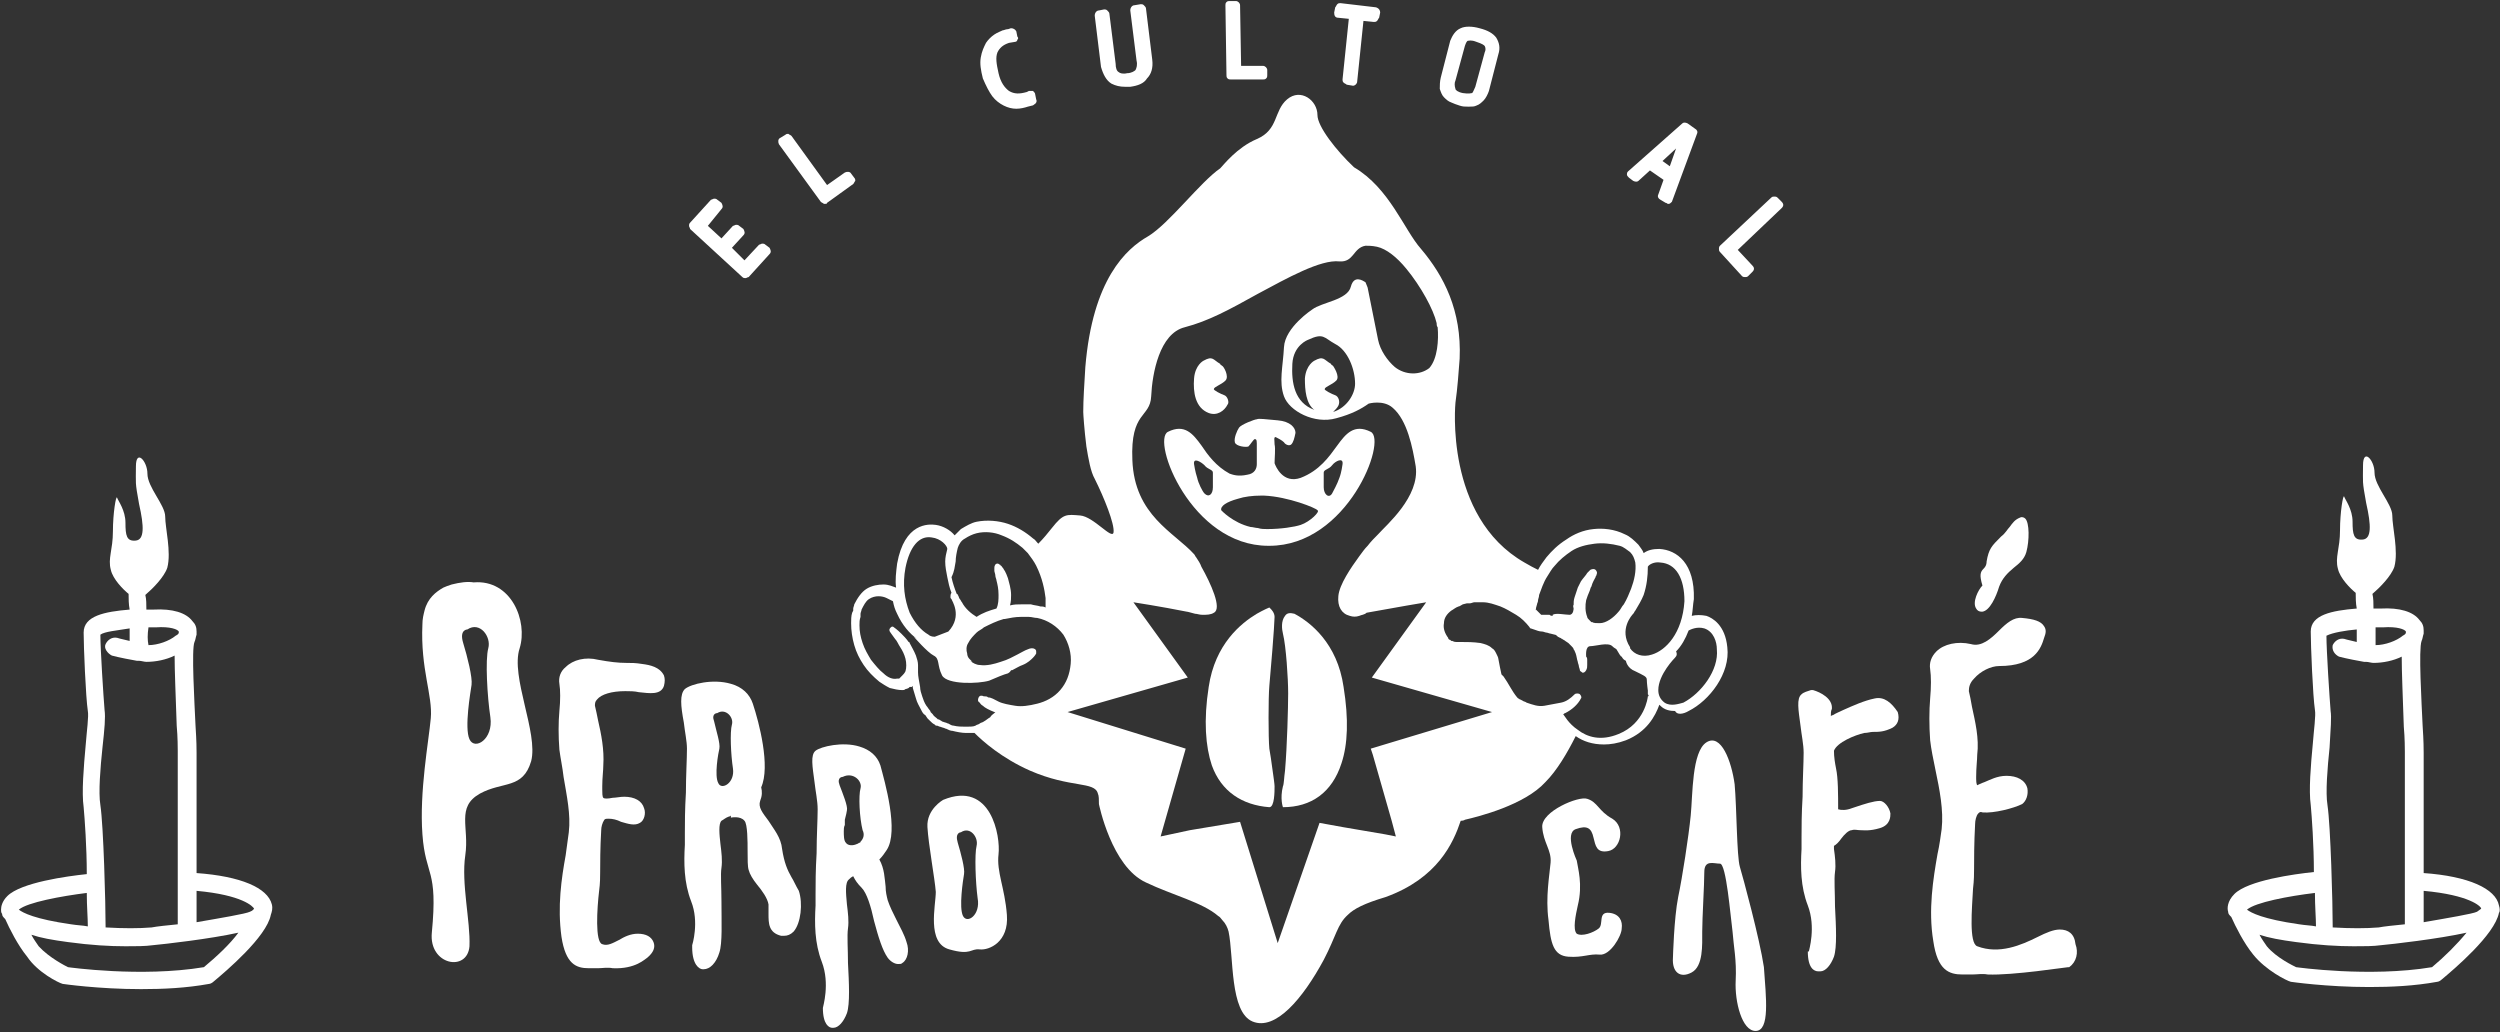 <?xml version="1.0" encoding="utf-8"?>
<!-- Generator: Adobe Illustrator 19.0.0, SVG Export Plug-In . SVG Version: 6.00 Build 0)  -->
<svg version="1.1" id="Layer_1" xmlns="http://www.w3.org/2000/svg" xmlns:xlink="http://www.w3.org/1999/xlink" x="0px" y="0px"
	 viewBox="0 0 239.1 98.7" style="enable-background:new 0 0 239.1 98.7;" xml:space="preserve">
<rect x="0" y="0" width="239.1" height="98.7" fill="#333333" stroke="none"/>
<style type="text/css">
	.st0{fill:#fff;}
</style>
<g id="XMLID_53_">
	<path id="XMLID_314_" class="st0" d="M18.8,83.5c0-1.3,0-2.6,0-3.9c0-3.5,0-7.2,0-7.6c0-0.3,0-1.1-0.1-2.6c-0.1-2.2-0.4-7.3-0.1-8
		c0.1-0.2,0.1-0.4,0.2-0.7c0-0.1,0-0.2,0-0.3c0,0,0,0,0,0c0-0.4-0.1-0.7-0.4-1c-0.6-0.8-1.9-1.2-3.7-1.1l-0.7,0c0,0,0,0,0,0
		c0-0.5,0-1-0.1-1.4c0.7-0.6,1.8-1.7,2.1-2.6c0.4-1.5-0.2-3.8-0.2-4.9s-1.7-2.8-1.7-4.1c0-1.2-1.1-2.4-1.1-0.7
		c0,1.7-0.1,1.4,0.3,3.6c0.5,2.2,0.5,3.4-0.3,3.5c-0.9,0.1-1-0.5-1-1.7c0-1.2-0.7-2.1-0.8-2.4s-0.4,1.5-0.4,3.2
		c0,1.8-0.5,2.6-0.2,3.7c0.2,0.9,1.2,1.9,1.7,2.3c0,0.4,0,1,0.1,1.5c-2.4,0.2-4.4,0.6-4.4,2.2c0,1.3,0.2,6.2,0.4,7.5
		c0.1,0.5-0.1,1.9-0.2,3.2C8,73.4,7.8,75.8,8,77.2c0.1,1.1,0.3,3.8,0.3,6.4c-1.9,0.2-6.3,0.8-7.6,2.1c-0.5,0.5-0.6,1-0.6,1.3
		c0,0,0,0,0,0c0,0.1,0,0.3,0.1,0.4c0,0.2,0.1,0.3,0.3,0.5c0.4,0.9,1.2,2.5,2.1,3.6C3.6,93,5.6,94,6,94.1c0,0,3.4,0.5,7.5,0.5
		c2.1,0,4.3-0.1,6.5-0.5c0.1,0,0.3-0.1,0.4-0.2c1.2-1,5.1-4.3,5.5-6.4c0.1-0.3,0.2-0.6,0.1-1C25.6,84.9,23,83.8,18.8,83.5z
		 M24.3,86.9c0,0-0.1,0.2-0.4,0.3c-0.4,0.2-2.8,0.6-5.1,1c0-0.7,0-1.7,0-3C23.2,85.6,24.2,86.7,24.3,86.9z M14.2,60l0.7,0
		c1.4-0.1,2.1,0.2,2.2,0.4c0,0,0,0.1,0,0.1c0,0.1-0.1,0.2-0.3,0.3c-0.6,0.5-1.7,0.9-2.6,0.9C14.1,61.2,14.1,60.7,14.2,60
		C14.1,60,14.2,60,14.2,60z M10,67.9c-0.1-1.2-0.4-5.8-0.4-7.2c0.4-0.3,1.6-0.4,2.8-0.6c0,0.4,0,0.8,0,1.2c-0.9-0.2-1.2-0.3-1.2-0.3
		c-0.5-0.1-0.9,0.2-1.1,0.6s0.2,0.9,0.6,1.1c0,0,0.7,0.2,2.4,0.5c0.1,0,0.1,0,0.2,0c0,0,0,0,0,0c0,0,0,0,0,0c0.2,0,0.5,0.1,0.7,0.1
		c0.9,0,1.9-0.2,2.7-0.6c0,1.5,0.1,3.7,0.2,6.7c0.1,1.1,0.1,2.2,0.1,2.4c0,0.4,0,3.2,0,7.7c0,3.4,0,7.3,0,8.9c-1,0.1-2,0.2-2.5,0.3
		c-1.2,0.1-2.7,0.1-4.4,0c0-2.3-0.2-9.7-0.5-11.7c-0.2-1.2,0-3.6,0.2-5.5C10,69.7,10.1,68.6,10,67.9z M8.3,85.4
		c0,1.3,0.1,2.4,0.1,3.2c-0.5-0.1-1-0.1-1.6-0.2c-3.5-0.5-4.6-1.1-5-1.4C2.6,86.3,5.9,85.7,8.3,85.4z M19.5,92.5c-6,1-13,0-13,0
		c0,0,0,0,0,0c-0.2-0.1-1.8-0.9-2.8-2c-0.2-0.3-0.5-0.7-0.7-1.1c0.9,0.3,2,0.5,3.5,0.7c2.2,0.3,4,0.4,5.5,0.4c1,0,1.9,0,2.6-0.1
		c1.1-0.1,5.5-0.6,8.2-1.2C22,90.3,20.7,91.5,19.5,92.5z"/>
	<path id="XMLID_321_" class="st0" d="M239,86.6c-0.3-1.6-2.9-2.8-7.2-3.1c0-1.2,0-2.6,0-3.9c0-3.5,0-7.2,0-7.6c0-0.3,0-1.1-0.1-2.6
		c-0.1-2.2-0.4-7.3-0.1-8.1c0.1-0.2,0.1-0.4,0.2-0.7c0-0.1,0-0.2,0-0.3c0,0,0,0,0,0c0-0.4-0.1-0.7-0.4-1c-0.6-0.8-1.9-1.2-3.7-1.1
		l-0.7,0c0,0,0,0,0,0c0-0.5,0-1-0.1-1.4c0.7-0.6,1.8-1.7,2.1-2.6c0.4-1.5-0.2-3.8-0.2-4.9s-1.7-2.8-1.7-4.1c0-1.2-1.1-2.4-1.1-0.7
		c0,1.7-0.1,1.4,0.3,3.6c0.5,2.2,0.5,3.4-0.3,3.5c-0.9,0.1-1-0.5-1-1.7c0-1.2-0.7-2.1-0.8-2.4s-0.4,1.5-0.4,3.2
		c0,1.8-0.5,2.6-0.2,3.7c0.2,0.9,1.2,1.9,1.7,2.3c0,0.4,0,1,0.1,1.5c-2.4,0.2-4.4,0.6-4.4,2.2c0,1.3,0.2,6.2,0.4,7.5
		c0.1,0.5-0.1,1.9-0.2,3.2c-0.2,2.1-0.4,4.5-0.2,5.9c0.1,1.1,0.3,3.8,0.3,6.4c-1.9,0.2-6.3,0.8-7.6,2.1c-0.7,0.7-0.7,1.4-0.6,1.7
		c0,0.2,0.1,0.3,0.3,0.5c0.4,0.9,1.2,2.5,2.1,3.6c1.2,1.5,3.2,2.5,3.6,2.6c0,0,3.4,0.5,7.5,0.5c2.1,0,4.3-0.1,6.5-0.5
		c0.1,0,0.3-0.1,0.4-0.2c1.2-1,5.1-4.3,5.5-6.4C239.1,87.2,239.1,86.9,239,86.6z M237.3,86.9c0,0-0.1,0.1-0.4,0.3
		c-0.4,0.2-2.8,0.6-5.1,1c0-0.7,0-1.7,0-3C236.2,85.6,237.3,86.7,237.3,86.9z M227.2,60l0.7,0c1.4-0.1,2.1,0.2,2.2,0.4
		c0,0,0,0.1,0,0.1c0,0.1-0.1,0.2-0.3,0.3c-0.6,0.5-1.7,0.9-2.6,0.9C227.2,61.2,227.2,60.7,227.2,60C227.2,60,227.2,60,227.2,60z
		 M225.4,60.2c0,0.4,0,0.8,0,1.2c-0.9-0.2-1.2-0.3-1.2-0.3c-0.5-0.1-0.9,0.2-1.1,0.6c-0.1,0.5,0.2,0.9,0.6,1.1c0,0,0.7,0.2,2.4,0.5
		c0.1,0,0.1,0,0.2,0c0,0,0,0,0,0c0,0,0,0,0,0c0.2,0,0.5,0.1,0.7,0.1c0.9,0,1.9-0.2,2.7-0.6c0,1.5,0.1,3.7,0.2,6.7
		c0.1,1.1,0.1,2.2,0.1,2.4c0,0.4,0,3.2,0,7.7c0,3.4,0,7.2,0,8.8c-1,0.1-2,0.2-2.5,0.3c-1.2,0.1-2.7,0.1-4.4,0
		c0-2.3-0.2-9.7-0.5-11.7c-0.2-1.2,0-3.6,0.2-5.5c0.1-1.8,0.2-2.9,0.1-3.5c-0.1-1.2-0.4-5.8-0.4-7.2
		C223.1,60.5,224.3,60.3,225.4,60.2z M221.4,85.4c0,1.3,0.1,2.4,0.1,3.2c-0.5-0.1-1-0.1-1.6-0.2c-3.5-0.5-4.6-1.1-5-1.4
		C215.7,86.3,218.9,85.7,221.4,85.4z M232.6,92.5c-6,1-13,0-13,0c-0.2-0.1-1.9-0.9-2.8-2c-0.2-0.3-0.5-0.7-0.7-1.1
		c0.9,0.3,2,0.5,3.5,0.7c2.2,0.3,4,0.4,5.5,0.4c1,0,1.9,0,2.6-0.1c1.1-0.1,5.5-0.6,8.2-1.2C235,90.3,233.8,91.5,232.6,92.5z"/>
	<path id="XMLID_328_" class="st0" d="M131.1,41.3c-1.6-0.8-2.4,0.2-3.2,1.3c-0.8,1.1-1.7,2.4-3.5,3.1c-1.7,0.6-2.4-1.1-2.5-1.4
		c0-0.5,0.1-1.4,0-1.8c0-0.4-0.1-0.7,0.1-0.7c0.2,0.1,0.6,0.3,0.8,0.5c0.1,0.2,0.5,0.4,0.7,0.2c0.2-0.2,0.3-0.6,0.4-1.1
		c0-0.5-0.5-1.1-1.7-1.2c-1.2-0.1-1.8-0.2-2-0.1c-0.2,0-1.5,0.5-1.7,0.8c-0.2,0.3-0.5,1-0.4,1.4c0.1,0.4,1.1,0.5,1.3,0.4
		c0.2-0.2,0.5-0.7,0.6-0.7c0.1,0,0.2,0,0.2,0.4c0,0.3,0,1.1,0,1.6h0l0,0c0,0.1,0,0.2,0,0.2c0,0,0,0.1,0,0.1c0,0,0,0,0,0.1
		c0,0.4-0.2,0.9-0.9,1c-0.9,0.2-1.4,0-1.7-0.1c-1.3-0.7-2.1-1.8-2.7-2.7c-0.8-1.1-1.6-2.1-3.2-1.3c-1.6,0.8,2.2,10.9,9.6,10.9h0.1
		C128.9,52.2,132.7,42.1,131.1,41.3z M116,46.6c0,0.7-0.4,1-0.8,0.6c-0.2-0.2-0.6-1-0.7-1.5c-0.2-0.6-0.3-1.3-0.3-1.3
		c-0.1-0.7,0.7-0.2,1,0.1c0.3,0.4,0.8,0.4,0.8,0.7S116,45.9,116,46.6z M124.4,50.2c-0.6,0.2-1.9,0.4-3.2,0.4c-0.3,0-0.6,0-0.9-0.1
		c-0.2,0-0.5-0.1-0.7-0.1c-1.7-0.4-2.8-1.6-2.8-1.6c-0.1-0.4,0.5-0.8,1.6-1.1c0.6-0.2,1.4-0.3,2.2-0.3c0.1,0,0.2,0,0.3,0
		c2.3,0.1,5,1.2,5.1,1.4C126.3,48.9,125.3,49.9,124.4,50.2z M126.6,46.6c0-0.7,0-1.1,0-1.4c0-0.3,0.5-0.3,0.8-0.7
		c0.3-0.4,1.1-0.8,1-0.1c0,0-0.1,0.8-0.3,1.3c-0.2,0.6-0.6,1.3-0.7,1.5C127.1,47.7,126.6,47.3,126.6,46.6z"/>
	<path id="XMLID_331_" class="st0" d="M115.6,39.5c0.8,0.3,1.5-0.2,1.8-0.8c0,0,0,0,0,0c0.2-0.2,0-0.8-0.3-0.9
		c-0.3-0.1-1.1-0.5-1-0.6c0-0.2,0.7-0.4,1.1-0.8c0.4-0.4-0.2-1.4-0.3-1.4c-0.1-0.1-0.2-0.1-0.2-0.2c-0.7-0.4-0.7-0.8-1.6-0.3
		c0,0-0.8,0.4-0.9,1.7C114.1,37.5,114.3,39,115.6,39.5z"/>
	<path id="XMLID_332_" class="st0" d="M121.9,59c0-0.4-0.3-0.7-0.4-0.8c-0.1-0.1-0.1-0.1-0.1-0.1s-0.5,0.2-1.2,0.6
		c-1.5,0.9-4,2.9-4.6,7c-0.5,3.2-0.3,5.7,0.3,7.5c0.9,2.5,2.9,3.8,5.5,4c0.5,0,0.5-1.5,0.5-2c0-0.2-0.1-0.9-0.2-1.6
		c-0.1-0.7-0.2-1.5-0.3-2c-0.1-1-0.1-4.9,0-6C121.5,64.6,121.9,59.7,121.9,59z"/>
	<path id="XMLID_333_" class="st0" d="M123.8,58.7c-0.4-0.1-0.7-0.1-0.9,0.2c-0.4,0.5-0.3,1.3-0.2,1.7l0,0c0.3,1.2,0.5,4.3,0.5,5.7
		c0,1.3-0.1,5.1-0.3,7.4c-0.1,0.7-0.1,1.3-0.2,1.5c-0.3,1.2,0,2,0,2c2.7,0,4.7-1.4,5.6-4.2c0.6-1.8,0.7-4.2,0.2-7.3
		C127.9,61.5,125.3,59.5,123.8,58.7z"/>
	<path id="XMLID_336_" class="st0" d="M161.5,68c2-1,4-3.6,3.7-6.1c-0.2-2.1-1.4-2.8-2-3c-0.5-0.1-1-0.1-1.4,0
		c0.1-0.5,0.1-1,0.2-1.6c0.1-3.4-1.6-4.7-3.3-4.8c-0.6,0-1.1,0.1-1.5,0.4c-0.1-0.3-0.3-0.5-0.5-0.8c-0.4-0.4-0.8-0.8-1.3-1
		c-1-0.5-2.1-0.6-3-0.5c-1,0.1-1.9,0.5-2.6,1c-0.8,0.5-1.4,1.1-1.9,1.7c-0.3,0.4-0.6,0.8-0.8,1.2c-0.4-0.2-0.8-0.4-1.3-0.7
		c-7.7-4.4-6.6-15.3-6.6-15.3h0c0.2-1.4,0.3-2.9,0.4-4.2c0.2-4.6-1.5-7.9-3.7-10.5c-1.6-1.8-3-5.8-6.4-7.8c-1.7-1.6-3.5-3.9-3.5-5
		c0-1.4-1.6-2.6-2.9-1.5c-1.3,1.1-0.8,2.9-2.9,3.8c-1.9,0.8-3.2,2.5-3.5,2.8c-1.9,1.3-4.9,5.3-6.9,6.5c-2.1,1.2-5.3,4.1-6,12.5
		c-0.1,1.7-0.2,3.1-0.2,4.3c0,0.2,0.1,1.7,0.3,3.3c0.2,1.2,0.4,2.4,0.8,3.1c0.9,1.8,1.9,4.3,1.8,5.1c-0.1,0.8-1.9-1.5-3.2-1.6l0,0
		c-1.3-0.1-1.6-0.2-2.7,1.2l0,0c-0.4,0.5-0.8,1-1.3,1.5c-0.2-0.2-0.3-0.4-0.5-0.5c-0.7-0.6-1.5-1.1-2.4-1.4c-0.9-0.3-2-0.4-3-0.2
		c-0.5,0.1-1,0.4-1.5,0.7c-0.2,0.2-0.4,0.4-0.6,0.6c-0.4-0.5-1.1-0.9-1.8-1c-0.7-0.1-3-0.2-3.7,3.7c-0.1,0.8-0.2,1.6-0.1,2.3
		c-0.3-0.1-0.7-0.3-1.2-0.3c-0.5,0-1.1,0.1-1.6,0.4c-0.5,0.3-0.9,0.9-1.2,1.5c0,0.1-0.1,0.3-0.1,0.4l0,0.1l0,0.1l0,0l0,0l0,0
		l-0.1,0.2c-0.1,0.3-0.1,0.7-0.1,1c0,0.7,0.1,1.4,0.3,2.1c0.2,0.7,0.5,1.3,0.9,1.9c0.4,0.6,0.9,1.1,1.5,1.6c0.3,0.2,0.6,0.4,1,0.6
		c0.4,0.1,0.8,0.2,1.2,0.2c0.1,0,0.2,0,0.3-0.1c0.1,0,0.3-0.1,0.3-0.1l0.1-0.1l0,0l0.1,0l0,0l0.1,0c0,0,0.1-0.1,0.1-0.1
		c0,0.1,0,0.1,0,0.2c0.1,0.3,0.2,0.7,0.3,1c0.1,0.4,0.3,0.7,0.5,1.1c0.1,0.2,0.2,0.4,0.4,0.5l0.2,0.3c0.1,0.1,0.2,0.2,0.2,0.2
		c0.2,0.2,0.3,0.3,0.5,0.4l0.1,0.1l0,0l0,0l0,0l0,0l0.1,0c0.1,0,0.2,0.1,0.3,0.1l0.3,0.1c0.1,0,0.2,0.1,0.3,0.1
		c0.2,0.1,0.4,0.2,0.6,0.2c0.4,0.1,0.9,0.2,1.3,0.2c0.2,0,0.4,0,0.6,0c0.1,0,0.1,0,0.2,0c0.8,0.8,2.6,2.4,5.3,3.6
		c3.9,1.7,6.2,1,6.5,2.2c0.1,0.2,0.1,0.6,0.1,1l0,0c0,0,1.2,6,4.5,7.5c2.5,1.2,5.4,1.9,6.9,3.2c0.2,0.1,0.3,0.3,0.4,0.4
		c0.3,0.3,0.5,0.7,0.6,1.1c0.5,2.4,0.1,7.7,2.3,8.6s4.8-2.2,6.8-5.9c1.2-2.3,1.3-3.4,2.3-4.3c0.6-0.6,1.6-1.1,3.6-1.7
		c5-1.8,6.5-5.2,7.2-7.3c0,0,0.3,0,0.4-0.1c1.3-0.3,5.7-1.4,7.7-3.6c1.1-1.1,2.1-2.8,2.9-4.4c0.7,0.5,1.6,0.8,2.7,0.8
		c0.6,0,1.3-0.1,2.1-0.4c2-0.8,2.8-2.3,3.2-3.4c0,0,0.1,0.1,0.1,0.1c0.4,0.4,0.9,0.5,1.4,0.5C160.4,68.4,161,68.3,161.5,68z
		 M146.9,58.2L146.9,58.2c0,0,0-0.1,0.1-0.4c0-0.1,0.1-0.2,0.1-0.4c0-0.1,0.1-0.3,0.1-0.5c0.2-0.5,0.4-1.2,0.8-1.8
		c0.2-0.3,0.4-0.7,0.7-1c0.4-0.5,1-1,1.6-1.4c0.6-0.4,1.4-0.6,2.2-0.7c0.8-0.1,1.6,0,2.4,0.2c0.4,0.1,0.7,0.4,1,0.6
		c0.3,0.3,0.4,0.6,0.5,1c0.1,0.8-0.1,1.7-0.4,2.5c-0.2,0.5-0.4,1-0.7,1.5c-0.2,0.2-0.3,0.5-0.5,0.7c-0.5,0.6-1.2,1.1-1.8,1.1
		c-0.3,0-0.6,0-0.7-0.1c0,0,0,0-0.1,0l-0.1-0.1c0,0-0.1-0.1-0.1-0.1c-0.1-0.1-0.2-0.2-0.2-0.3c-0.2-0.5-0.2-1.1-0.1-1.6
		c0.1-0.3,0.2-0.6,0.3-0.8c0.1-0.2,0.1-0.4,0.2-0.5c0.1-0.4,0.3-0.7,0.4-0.9c0-0.1,0.1-0.2,0.1-0.2c0,0,0-0.1,0-0.1l0,0
		c0.1-0.1,0-0.3-0.1-0.4c-0.1-0.1-0.3-0.1-0.5,0c0,0,0,0-0.1,0.1c0,0-0.1,0.1-0.2,0.2c-0.1,0.2-0.4,0.5-0.6,0.8
		c-0.1,0.2-0.2,0.4-0.3,0.6c-0.1,0.3-0.2,0.6-0.3,0.9c-0.1,0.3-0.1,0.5-0.1,0.8c-0.1-0.1,0,0.3,0,0.3s0,0.6-0.4,0.6s-1.3-0.2-1.6,0
		c0,0,0,0,0,0.1c-0.1,0-0.2,0-0.3-0.1c-0.3,0-0.5,0-0.8,0c-0.2-0.2-0.3-0.3-0.5-0.5C146.8,58.5,146.9,58.3,146.9,58.2z M91.4,53.7
		c0-0.4,0.1-0.9,0.2-1.3c0.1-0.3,0.3-0.7,0.7-0.9c0.3-0.2,0.7-0.4,1.1-0.5c0.8-0.2,1.7-0.1,2.4,0.2c0.8,0.3,1.4,0.7,2,1.2
		c0.2,0.2,0.3,0.3,0.5,0.5c0.3,0.4,0.6,0.8,0.8,1.2c0.6,1.2,0.8,2.3,0.9,3.1c0,0.2,0,0.4,0,0.5c0,0.2,0,0.3,0,0.4c0,0,0,0,0,0
		c-0.2-0.1-0.3-0.1-0.5-0.1c-0.3-0.1-0.6-0.1-0.9-0.2l-0.5,0l-0.4,0c-0.4,0-0.7,0-1.1,0.1c0,0,0,0,0,0c0.1-0.4,0.1-0.7,0.1-1
		c0-0.6-0.2-1.2-0.3-1.6c-0.1-0.3-0.2-0.5-0.3-0.7c-0.1-0.1-0.1-0.2-0.2-0.3c-0.1-0.1-0.1-0.2-0.2-0.2c0-0.1-0.1-0.1-0.1-0.1l0,0
		c-0.1-0.1-0.2-0.1-0.2-0.1c-0.2,0-0.3,0.2-0.3,0.4c0,0,0,0,0,0.1c0,0.1,0,0.1,0,0.2c0,0.1,0.1,0.3,0.1,0.5c0,0.1,0.1,0.3,0.1,0.4
		c0.1,0.4,0.2,0.8,0.2,1.4c0,0.4,0,0.9-0.2,1.3c-0.7,0.2-1.3,0.4-1.9,0.8c-0.5-0.3-1.1-0.8-1.4-1.4c-0.1-0.1-0.1-0.2-0.2-0.3
		c-0.1-0.1-0.1-0.3-0.2-0.4c0,0,0-0.1-0.1-0.1c-0.2-0.5-0.4-1.1-0.5-1.6C91.3,54.6,91.3,54.2,91.4,53.7z M86.6,54.3
		c0.4-2,1.3-3.1,2.5-2.9c0.9,0.1,1.5,0.8,1.5,1.1c-0.1,0.4-0.2,0.8-0.2,1.2c0,0.5,0.1,1,0.2,1.5c0.1,0.5,0.2,1,0.4,1.5
		c-0.1,0.1-0.1,0.3-0.1,0.4c0,0.1,0,0.1,0.1,0.2c0,0.1,1.1,1.6-0.3,3.1l-1.3,0.5c-0.3,0-0.5-0.1-0.6-0.2c-0.7-0.4-1.3-1.1-1.8-2.1
		C86.5,57.3,86.3,55.9,86.6,54.3z M99.2,67.3c-0.8,0.2-1.5,0.3-2.1,0.2c-0.6-0.1-1.2-0.2-1.6-0.4c-0.4-0.2-0.7-0.4-1-0.4
		c-0.1-0.1-0.2-0.1-0.3-0.1c-0.1,0-0.1,0-0.1,0c-0.2-0.1-0.4-0.1-0.5,0.1c-0.1,0.2-0.1,0.4,0.1,0.5c0,0,0.1,0.2,0.3,0.3
		c0.2,0.2,0.6,0.4,1.1,0.6c0,0,0.1,0,0.1,0c0,0-0.1,0.1-0.1,0.1c-0.1,0.1-0.3,0.2-0.4,0.4c-0.2,0.1-0.4,0.3-0.6,0.4
		c-0.1,0.1-0.3,0.1-0.4,0.2c-0.1,0.1-0.3,0.1-0.4,0.2c-0.2,0.1-0.5,0.1-0.8,0.1c-0.1,0-0.1,0-0.2,0c-0.3,0-0.7,0-1.1-0.1
		c-0.2,0-0.3-0.1-0.5-0.2c-0.1,0-0.2-0.1-0.3-0.1L90.1,69c-0.1-0.1-0.2-0.1-0.3-0.2l-0.1,0l0,0l0,0c0,0,0,0,0,0l0,0l0,0l-0.1-0.1
		c-0.1-0.1-0.3-0.2-0.4-0.4c-0.1-0.1-0.1-0.1-0.2-0.2C89,68.1,89,68,88.9,67.9c-0.1-0.1-0.2-0.3-0.3-0.4c-0.2-0.3-0.3-0.6-0.4-0.9
		C88.1,66.3,88,66,88,65.7c-0.1-0.6-0.2-1-0.2-1.4c0,0,0,0,0,0c0-0.2,0-0.4,0-0.7c0-0.3-0.1-0.6-0.2-0.9c-0.2-0.5-0.4-0.8-0.6-1.2
		c0,0,0-0.1-0.1-0.1c-0.2-0.3-0.5-0.6-0.7-0.8c-0.4-0.4-0.7-0.6-0.7-0.6c-0.1-0.1-0.2-0.1-0.3,0c0,0,0,0,0,0
		c-0.1,0.1-0.2,0.2-0.1,0.4c0,0,0.2,0.3,0.5,0.7c0.2,0.2,0.3,0.5,0.5,0.8c0.2,0.3,0.4,0.7,0.5,1.1c0.1,0.4,0.1,0.9,0,1.2
		c-0.1,0.2-0.2,0.3-0.3,0.4c0,0-0.1,0.1-0.1,0.1l0,0l0,0L86,64.9c-0.1,0-0.1,0-0.1,0c0,0-0.1,0-0.1,0c-0.4,0.1-0.9-0.1-1.3-0.5
		c-0.4-0.3-0.8-0.8-1.2-1.3c-0.3-0.5-0.6-1-0.8-1.6c-0.2-0.6-0.3-1.1-0.3-1.7c0-0.3,0-0.5,0.1-0.8l0-0.2l0,0l0,0l0,0l0-0.1
		c0-0.1,0.1-0.3,0.1-0.4c0.2-0.4,0.4-0.8,0.7-1c0.6-0.4,1.3-0.3,1.7-0.1c0.2,0.1,0.4,0.2,0.4,0.2c0,0,0,0,0,0c0,0,0,0,0,0l0.2,0.1
		c0.1,0.5,0.2,0.8,0.4,1.2c0.5,1.1,1.2,1.9,1.9,2.4l-0.3-0.2c0,0,1.3,1.5,1.9,1.8c0.6,0.3,0.3,0.9,0.8,1.9c0.5,0.9,3.5,0.8,4.5,0.5
		c0.7-0.3,1.4-0.6,1.8-0.7c0.2-0.1,0.3-0.3,0.3-0.3l0,0c0,0,0.1,0,0.1,0c0.4-0.2,0.7-0.4,1-0.5c0.5-0.2,0.8-0.5,1-0.7
		c0.2-0.2,0.3-0.4,0.3-0.4c0-0.1,0-0.1,0-0.2c0-0.2-0.2-0.3-0.4-0.3l0,0c0,0-0.2,0-0.4,0.1c-0.3,0.1-0.6,0.3-1,0.5
		c-0.4,0.2-0.9,0.5-1.6,0.7c-0.6,0.2-1.3,0.4-2,0.3c-0.3,0-0.7-0.2-0.9-0.4l0,0l0,0l0,0L93,63.3l-0.1-0.1c-0.1-0.1-0.1-0.1-0.2-0.2
		c-0.1-0.1-0.2-0.3-0.2-0.5c-0.1-0.3-0.1-0.7,0.1-1c0.2-0.4,0.5-0.7,0.8-1c0.2-0.2,0.5-0.3,0.7-0.5c0.6-0.3,1.2-0.6,1.9-0.8
		c0,0,0.1,0,0.1,0c0.5-0.1,1-0.2,1.5-0.2l0.4,0l0.4,0c0.3,0,0.5,0.1,0.8,0.1c1,0.2,1.9,0.8,2.5,1.6c0.5,0.8,0.8,1.8,0.7,2.8
		c-0.1,1-0.4,1.8-1,2.5C100.8,66.7,100,67.1,99.2,67.3z M131.1,71.6l0.2,0.6l1.8,6.3l0.4,1.5l-1-0.2l-4.1-0.7l-2.2-0.4l-4,11.5
		l-3.6-11.6l-4.8,0.8L111,80l2-7l0.4-1.4l-11.3-3.5l11.5-3.3l-5.2-7.2c0,0,2.6,0.4,5.1,0.9c0.1,0,0.4,0.1,0.8,0.2
		c0.2,0,0.4,0.1,0.7,0.1c0.4,0,0.8,0,1.1-0.2c0.8-0.4-0.3-2.8-1.2-4.4c-0.1-0.3-0.3-0.6-0.5-0.9c0,0,0,0,0,0
		c-0.1-0.1-0.1-0.2-0.2-0.3c-1.9-2.1-5.7-3.7-5.9-9c-0.2-4.7,1.7-4,1.8-6.1c0.1-2.2,0.8-6,3.2-6.6c2.3-0.6,4.3-1.7,7-3.2
		c2.8-1.5,6-3.3,7.8-3.1c1.4,0.1,1.3-1.3,2.5-1.5c0.3,0,0.6,0,1.1,0.1c0.9,0.2,1.9,1,2.8,2.1c1.4,1.7,2.6,3.9,2.9,5.2
		c0,0.1,0,0.3,0.1,0.4c0.1,1.2,0,3-0.8,3.9c-0.1,0.1-0.2,0.2-0.3,0.3c0.1-0.1,0.2-0.2,0.3-0.3c-0.9,0.7-2.3,0.7-3.3-0.1l0,0l0,0
		c-0.7-0.6-1.4-1.6-1.6-2.6c-0.3-1.5-0.8-4-1-5l-0.2-0.5c-0.3-0.2-1.1-0.7-1.4,0.4c-0.3,1.3-2.8,1.5-3.7,2.2c0,0-2.6,1.7-2.7,3.6
		c-0.1,1.9-0.5,3.3,0,4.7c0.5,1.4,2.9,2.7,5,2.1c1.5-0.4,2.4-0.9,3.1-1.4l0,0c0,0,1.4-0.4,2.3,0.4c1.4,1.2,1.9,3.8,2.2,5.6
		c0.4,2.9-2.8,5.6-3.6,6.5c-0.3,0.3-0.7,0.7-1,1.1l0,0c0,0,0,0,0,0c-0.3,0.3-0.5,0.6-0.8,1c-0.8,1.1-1.9,2.7-2,3.8
		c-0.1,1,0.3,1.7,1.1,1.9c0.3,0.1,0.6,0.1,0.9,0c0.2-0.1,0.5-0.1,0.7-0.3c2.7-0.5,5.7-1,5.7-1l-5.2,7.2l11.5,3.3L131.1,71.6z
		 M127.7,37.8c-0.3-0.1-1.1-0.5-1-0.6c0-0.2,0.7-0.4,1.1-0.8c0.4-0.4-0.3-1.4-0.3-1.4c-0.1-0.1-0.2-0.1-0.2-0.2
		c-0.7-0.4-0.7-0.8-1.6-0.3c0,0-0.8,0.4-0.9,1.7c0,1.1,0.1,2.4,0.9,3c-1.9-0.7-2.2-2.6-2.1-4.4c0.1-1.8,1.5-2.3,1.5-2.3
		c1.5-0.7,1.5-0.2,2.6,0.4c1.2,0.6,1.9,2.4,1.9,3.8c0,1-0.8,2.3-2.1,2.7c0.2-0.2,0.4-0.4,0.5-0.6c0,0,0,0,0,0
		C128.2,38.4,128,37.9,127.7,37.8z M157.6,66.6c0,0.1-0.3,2.6-2.8,3.6c-1.7,0.7-3,0.3-3.9-0.4c-0.9-0.6-1.3-1.4-1.4-1.5
		c0.1,0,0.1-0.1,0.2-0.1c0.6-0.3,1.2-0.8,1.5-1.4c0.1-0.1,0-0.3-0.1-0.4c-0.1-0.1-0.4-0.1-0.5,0l0,0c-0.4,0.4-0.8,0.7-1.3,0.8
		c-0.5,0.1-1.1,0.2-1.6,0.3c-0.6,0.1-1.1-0.1-1.7-0.3c-0.1-0.1-0.3-0.1-0.4-0.2l-0.2-0.1c-0.1,0-0.1-0.1-0.2-0.1l-0.1-0.1
		c-0.5-0.6-0.8-1.3-1.3-2c-0.1-0.1-0.1-0.1-0.2-0.2c-0.1-0.5-0.2-0.9-0.3-1.5c0-0.1-0.1-0.3-0.2-0.5c-0.1-0.2-0.2-0.4-0.4-0.5
		c-0.3-0.3-0.7-0.4-1.1-0.5c-0.7-0.1-1.3-0.1-1.9-0.1c-0.1,0-0.3,0-0.4,0c-0.1,0-0.2,0-0.4-0.1l-0.1,0l0,0c0,0,0,0,0,0l0,0
		c0,0,0,0-0.1-0.1c-0.1,0-0.2-0.1-0.2-0.2c-0.3-0.4-0.5-0.9-0.4-1.4c0-0.5,0.3-0.9,0.7-1.2c0.2-0.1,0.4-0.3,0.7-0.4
		c0.1,0,0.2-0.1,0.4-0.2l0.4-0.1l0.1,0l0,0l0,0l0,0l0,0l0.2,0c0.1,0,0.3-0.1,0.4-0.1c0.3,0,0.6,0,0.8,0c0.6,0,1.1,0.2,1.7,0.4
		c0.5,0.2,1,0.5,1.5,0.8c0.5,0.3,0.9,0.7,1.3,1.2l0,0c0,0,0,0.1,0.1,0.1l0.3,0.1c0.3,0.1,0.5,0.2,0.8,0.2c0.1,0,0.3,0.1,0.4,0.1
		c0.1,0,0.3,0.1,0.4,0.1l0.4,0.1c0.1,0,0.2,0.1,0.3,0.2l0.2,0.1c0.1,0,0.1,0.1,0.2,0.1c0.1,0.1,0.2,0.1,0.3,0.2l0.3,0.2l0.3,0.3
		c0.1,0.1,0.2,0.2,0.2,0.3c0.1,0.1,0.1,0.2,0.2,0.4c0.1,0.3,0.1,0.5,0.2,0.8c0,0.1,0.1,0.3,0.1,0.4c0,0.1,0.1,0.3,0.1,0.4l0,0
		c0,0.1,0.1,0.1,0.2,0.2c0.1,0.1,0.3,0,0.4-0.2c0.1-0.2,0.1-0.3,0.1-0.5c0-0.2,0-0.3,0-0.5c0-0.1,0-0.2-0.1-0.3l0,0
		c0-0.1-0.1-1,0.4-1c0.5,0,1.7-0.4,2.1,0c0.2,0.2,0.3,0.2,0.4,0.3c0.1,0.2,0.2,0.3,0.3,0.5c0.1,0.1,0.1,0.2,0.2,0.2
		c0.1,0.2,0.2,0.3,0.4,0.4c0,0,0.1,0.7,0.9,1c0.8,0.4,1.1,0.5,1.1,0.8c0,0.3,0.1,1.1,0.1,1c0,0.1,0,0.3,0,0.4
		C157.7,66.5,157.7,66.6,157.6,66.6z M158,62.6c-0.9,0.3-1.7,0-2.1-0.6c0,0,0,0,0-0.1c-1.1-1.7,0.2-3.1,0.3-3.2
		c0.1-0.1,0.1-0.2,0.2-0.3c0,0,0,0,0,0c0.3-0.5,0.6-1,0.8-1.5c0.3-0.9,0.4-1.8,0.4-2.7c0.1-0.2,0.6-0.5,1.2-0.4
		c1.5,0.1,2.3,1.5,2.3,3.7C160.9,60.6,159.3,62.2,158,62.6z M159.2,67.2c-0.4-0.3-0.6-0.7-0.6-1.2c0-1.5,1.6-3.1,1.6-3.1
		c0.2-0.2,0.2-0.4,0.1-0.6c0.5-0.5,0.9-1.2,1.2-2c0.2-0.1,0.8-0.4,1.5-0.2c0.9,0.3,1.2,1.3,1.2,2c0.2,2-1.5,4.2-3.2,5.1
		C160.6,67.3,159.8,67.6,159.2,67.2z"/>
	<path id="XMLID_347_" class="st0" d="M49.7,62c0.8-2.6-0.8-6.6-4.4-6.3c-0.6-0.1-1.3,0-2.1,0.2c-0.3,0.1-0.6,0.2-0.8,0.3h0
		c-0.7,0.4-1.5,1-1.8,2.2c-0.1,0.4-0.2,0.8-0.2,1.3c-0.2,4.3,1,6.8,0.8,9c-0.2,2.2-1.1,7-0.8,11.1c0.3,4.1,1.5,3.2,0.9,9.4
		c-0.3,3.1,3.4,3.8,3.6,1.3c0.1-2.4-0.8-6-0.4-8.7c0.4-2.7-0.9-4.6,1.4-5.9c2.2-1.2,4.1-0.4,4.9-3.1C51.5,70.1,48.8,64.7,49.7,62z
		 M44.9,70.7c-0.5-1.1,0.1-4.5,0.2-5.2c0.1-0.7-0.4-2.7-0.8-4c-0.4-1.3,0.4-1.3,0.4-1.3c1.2-0.8,2.3,0.7,2,1.8
		c-0.3,1.1-0.1,4.6,0.2,6.6C47.2,70.7,45.4,71.8,44.9,70.7z"/>
	<path id="XMLID_350_" class="st0" d="M95.5,81.7c0.2-1.7-0.7-7.1-5.3-5.2c0,0-1.6,0.9-1.5,2.6c0.1,1.7,0.7,4.9,0.8,6.2
		c0,1.3-0.9,4.9,1.3,5.5c2.1,0.6,2-0.1,2.9,0c0.9,0.1,2.8-0.7,2.6-3.3S95.3,83.4,95.5,81.7z M92.1,87.6c-0.4-0.8,0-3.4,0.1-4
		c0.1-0.5-0.3-2-0.6-3s0.3-1,0.3-1c0.9-0.6,1.7,0.5,1.5,1.3c-0.2,0.8-0.1,3.5,0.1,5C93.8,87.5,92.5,88.4,92.1,87.6z"/>
	<path id="XMLID_351_" class="st0" d="M61.4,63.5c-0.6-0.1-1-0.1-1.5-0.1c-0.8,0-1.6-0.1-2.7-0.3c-1.2-0.3-2.4,0-3.1,0.7
		c-0.5,0.4-0.7,1-0.6,1.6c0.1,0.6,0.1,1.6,0,2.6c-0.1,1.1-0.1,2.4,0,3.7c0.1,0.8,0.3,1.7,0.4,2.6c0.3,1.8,0.7,3.6,0.5,5.3
		c-0.1,0.7-0.2,1.4-0.3,2.2c-0.4,2.2-0.8,4.9-0.4,7.8c0.4,2.6,1.4,3,2.6,3c0.3,0,0.6,0,0.9,0c0.4,0,0.9-0.1,1.4,0
		c2.2,0.1,3.1-0.9,3.3-1c0.6-0.5,0.8-1,0.6-1.5c-0.2-0.5-0.7-0.8-1.5-0.8c-0.7,0-1.3,0.3-1.8,0.6c-0.6,0.3-1.1,0.6-1.6,0.4
		c-0.7-0.2-0.5-3.4-0.3-5.1c0.1-0.7,0.1-1.4,0.1-1.8c0-0.7,0-2.3,0.1-4c0-0.3,0.1-0.7,0.3-1c0.1-0.1,0.2-0.1,0.4-0.1
		c0.4,0,0.8,0.1,1.2,0.3c0.7,0.2,1.3,0.4,1.8,0.1c0.4-0.2,0.6-0.9,0.4-1.4c-0.2-0.7-0.9-1.1-1.9-1.1c-0.4,0-0.8,0.1-1.1,0.1
		c-0.5,0.1-0.8,0.1-0.9,0c-0.1-0.1-0.1-0.5-0.1-0.8c0-0.1,0-0.1,0-0.2c0,0,0,0,0,0c0,0,0-0.1,0-0.1c0-0.8,0.1-1.5,0.1-2
		c0.1-1.5-0.2-3-0.5-4.3c-0.1-0.5-0.2-1-0.3-1.4c0-0.2,0-0.4,0.2-0.6c0.4-0.5,1.4-0.8,2.7-0.8c0.4,0,0.9,0,1.3,0.1
		c1,0.1,2.1,0.3,2.4-0.6c0.1-0.4,0.1-0.7,0-1C63.1,63.8,62.2,63.6,61.4,63.5z"/>
	<path id="XMLID_352_" class="st0" d="M197,88.9c-0.6,0-1.3,0.3-2.1,0.7c-1.6,0.8-3.7,1.7-5.8,0.9c-0.8-0.3-0.5-3.6-0.4-5.5
		c0.1-0.8,0.1-1.5,0.1-1.9c0-0.8,0-2.5,0.1-4.3c0-0.3,0.1-0.8,0.3-1c0.1-0.1,0.2-0.2,0.4-0.1c1.1,0.1,3-0.4,3.8-0.8
		c0.4-0.3,0.6-0.9,0.5-1.5c-0.2-0.8-1-1.2-2-1.2c-0.9,0-1.6,0.4-2.1,0.6c-0.3,0.1-0.7,0.3-0.7,0.3c0,0-0.1-0.1-0.1-0.6
		c0-0.1,0-0.1,0-0.2c0-0.9,0.1-1.6,0.1-2.1c0.2-1.6-0.2-3.2-0.5-4.6c-0.1-0.6-0.2-1.1-0.3-1.5c0-0.4,0.1-0.8,0.5-1.2
		c0.6-0.7,1.6-1.2,2.4-1.2c3.4,0,4-1.7,4.3-2.7c0.2-0.5,0.2-0.8,0-1.1c-0.3-0.5-1-0.7-2.1-0.8c-0.8-0.1-1.5,0.5-2.2,1.2
		c-0.8,0.8-1.7,1.6-2.7,1.3c-1.3-0.3-2.6,0-3.3,0.7c-0.5,0.5-0.7,1.1-0.6,1.7c0.1,0.7,0.1,1.7,0,2.8c-0.1,1.2-0.1,2.6,0,4
		c0.1,0.9,0.3,1.8,0.5,2.8c0.4,1.9,0.8,3.9,0.6,5.7c-0.1,0.7-0.2,1.5-0.4,2.4c-0.4,2.3-0.9,5.3-0.4,8.3c0.4,2.8,1.5,3.2,2.8,3.2
		c0.3,0,0.6,0,0.9,0c0.5,0,1-0.1,1.5,0c2.4,0.1,7.5-0.7,7.7-0.7l0.1,0l0,0c0.7-0.5,0.9-1.4,0.6-2.2C198.4,89.3,197.8,88.9,197,88.9z
		"/>
	<path id="XMLID_355_" class="st0" d="M75.7,83.9c-0.4-0.7-0.7-1.4-0.9-2.7c-0.1-1.1-0.8-1.9-1.3-2.7c-0.6-0.8-1-1.3-0.8-1.9
		c0.2-0.5,0.2-0.9,0.1-1.3c0.9-2-0.2-6.2-0.8-8c-0.3-0.9-1-1.6-2.1-1.9c-1.7-0.5-3.8,0-4.4,0.5c-0.5,0.5-0.4,1.6-0.1,3.2
		c0.1,0.9,0.3,1.8,0.3,2.5c0,1-0.1,2.6-0.1,4.2c-0.1,1.6-0.1,3-0.1,3.9c0,0.4,0,0.7,0,1.1c-0.1,1.7-0.1,3.6,0.6,5.4
		c0.8,2,0.1,4.2,0.1,4.2l0,0.1l0,0.1c0,1.7,0.7,2.1,1,2.1c0,0,0.1,0,0.1,0c0.6,0,1.2-0.6,1.5-1.6c0.3-0.9,0.2-2.9,0.2-4.9
		c0-1.3-0.1-2.6,0-3.2c0.1-0.7,0-1.5-0.1-2.3c-0.1-0.9-0.2-1.9,0.1-2.2c0.2-0.1,0.4-0.3,0.7-0.4c0.1,0,0.2-0.1,0.2-0.1l0,0.2
		c0,0,0.9-0.2,1.3,0.3c0.3,0.3,0.3,2,0.3,2.9c0,0.8,0,1.5,0.1,1.8c0.1,0.4,0.4,0.9,0.8,1.4c0.5,0.6,1,1.3,1.1,1.9c0,0.3,0,0.6,0,0.9
		c0,0.9,0,1.8,1.2,2.1c0.1,0,0.2,0,0.3,0c0.3,0,0.6-0.1,0.9-0.4c0.7-0.8,0.9-2.7,0.5-3.9C76.1,84.7,75.9,84.2,75.7,83.9z M68.7,74.9
		c-0.4-0.7,0-2.9,0.1-3.3c0.1-0.5-0.3-1.7-0.5-2.6c-0.3-0.8,0.3-0.8,0.3-0.8c0.8-0.5,1.6,0.4,1.4,1.1c-0.2,0.7-0.1,2.9,0.1,4.2
		C70.3,74.9,69,75.6,68.7,74.9z"/>
	<path id="XMLID_358_" class="st0" d="M85.7,87.9c-0.3-0.6-0.6-1.2-0.8-1.8c-0.1-0.4-0.2-0.8-0.2-1.3c-0.1-0.8-0.1-1.7-0.6-2.6
		c0.3-0.3,0.5-0.6,0.7-0.9c1.2-1.8-0.2-6.6-0.6-8.1c-0.3-0.9-1-1.5-2-1.8c-1.6-0.5-3.7,0-4.2,0.4c-0.5,0.4-0.3,1.5-0.1,3
		c0.1,0.9,0.3,1.8,0.3,2.6c0,1-0.1,2.6-0.1,4.2c-0.1,1.6-0.1,3-0.1,3.9c0,0.4,0,0.7,0,1.1c-0.1,1.7-0.1,3.6,0.6,5.4
		c0.8,2.1,0.1,4.3,0.1,4.4l0,0v0c0,1.6,0.6,1.9,0.9,1.9c0,0,0.1,0,0.1,0c0.5,0,1-0.6,1.3-1.4c0.3-0.9,0.2-2.9,0.1-4.8
		c0-1.3-0.1-2.6,0-3.3c0.1-0.7,0-1.5-0.1-2.3c-0.1-1.1-0.2-2.1,0.2-2.4c0.1-0.1,0.2-0.2,0.4-0.3c0.2,0.4,0.4,0.7,0.8,1.1
		c0.5,0.5,0.9,1.8,1.2,3.2c0.4,1.5,0.8,2.8,1.3,3.5c0.3,0.4,0.7,0.6,1,0.6c0.2,0,0.3,0,0.4-0.1c0.5-0.3,0.7-1.2,0.4-2
		C86.5,89.4,86.1,88.7,85.7,87.9z M82.3,80.5c0,0.1-0.1,0.1-0.1,0.1c-0.1,0-0.1,0.1-0.2,0.1c-0.4,0.2-0.9,0.2-1.1-0.1
		c-0.2-0.2-0.2-0.7-0.2-1.1c0-0.2,0-0.4,0.1-0.6c0,0,0-0.1,0-0.1c0-0.1,0-0.1,0-0.2c0-0.1,0-0.1,0-0.2c0.1-0.4,0.2-0.8,0.2-0.9
		c0.1-0.4-0.4-1.6-0.7-2.4c-0.3-0.8,0.3-0.8,0.3-0.8c1-0.5,1.9,0.4,1.7,1.1s-0.1,2.8,0.2,4C82.7,79.8,82.6,80.2,82.3,80.5z"/>
	<path id="XMLID_359_" class="st0" d="M179.3,66.8c-1,0.2-2.1,0.7-3,1.1c-0.4,0.2-0.7,0.3-1,0.5c-0.1,0-0.1,0-0.2,0.1
		c0-0.3,0-0.5,0.1-0.7c0.1-1-1.1-1.6-1.8-1.8l-0.1,0l-0.1,0c-0.3,0.1-0.7,0.2-0.9,0.4c-0.5,0.4-0.3,1.5-0.1,3
		c0.1,0.9,0.3,1.8,0.3,2.6c0,1-0.1,2.6-0.1,4.2c-0.1,1.6-0.1,3-0.1,3.9c0,0.4,0,0.7,0,1.1c-0.1,1.7-0.1,3.6,0.6,5.4
		c0.8,2.1,0.1,4.3,0.1,4.4l-0.1,0v0c0,1.6,0.6,1.9,1,1.9c0,0,0.2,0,0.2,0c0.5,0,1-0.6,1.3-1.4c0.3-0.9,0.2-2.9,0.1-4.8
		c0-1.3-0.1-2.6,0-3.3c0.1-0.7,0-1.5-0.1-2.2c0-0.1,0-0.2,0-0.3c0.2-0.1,0.5-0.4,0.7-0.7c0.3-0.4,0.7-0.8,1-0.8c0.3-0.1,0.5,0,0.8,0
		c0.4,0,0.9,0.1,1.9-0.2c1-0.3,1-1.1,1-1.4c-0.1-0.6-0.6-1.2-1-1.2c-0.6,0-1.5,0.3-2.4,0.6l-0.3,0.1c-0.5,0.2-1,0.2-1.3,0.1
		c0-1.4,0-3-0.2-3.9c-0.1-0.5-0.2-1.1-0.2-1.7c0.3-0.8,2-1.5,2.9-1.7c0.3,0,0.6-0.1,0.8-0.1c0.6,0,1.1,0,1.9-0.4
		c0.5-0.3,0.7-0.8,0.5-1.5C180.9,67.2,180.2,66.6,179.3,66.8z"/>
	<path id="XMLID_360_" class="st0" d="M189,58.2c0.1,0.2,0.3,0.3,0.5,0.3c0,0,0,0,0.1,0c0.7-0.1,1.3-1.4,1.6-2.4
		c0.3-0.8,0.8-1.3,1.4-1.8c0.5-0.4,1-0.8,1.2-1.5c0.3-1.1,0.3-2.8-0.1-3.2c-0.1-0.1-0.3-0.2-0.5-0.1c-0.5,0.2-0.7,0.5-1,0.9
		c-0.2,0.2-0.4,0.6-0.8,0.9l-0.1,0.1c-0.8,0.8-1.1,1.1-1.3,2.3c0,0.4-0.2,0.6-0.3,0.7c-0.3,0.3-0.4,0.6-0.1,1.6
		C189.2,56.4,188.6,57.6,189,58.2z"/>
	<path id="XMLID_361_" class="st0" d="M153.9,87.3c-1.1-0.1-0.5,1.1-1,1.5c-0.5,0.4-1.6,0.8-2.1,0.5c-0.4-0.4-0.1-1.8,0.1-2.7
		c0.5-2,0-3.6-0.1-4.3c0,0-1.2-2.6-0.1-3c1.1-0.4,1.5-0.1,1.7,0.8c0.2,0.8,0.3,1.5,1.4,1.3c1.2-0.2,1.7-2.3,0.4-3.1
		c-1.3-0.7-1.4-1.6-2.4-1.9c-0.8-0.3-4.4,1.2-4.3,2.7c0.1,1.5,0.9,2.2,0.8,3.4c-0.1,1.2-0.5,3.3-0.2,5.5c0.2,2.3,0.5,3.4,1.9,3.5
		c1.4,0.1,2-0.3,3-0.2c1,0.1,2.1-1.8,2.1-2.5C155.2,88.1,154.9,87.4,153.9,87.3z"/>
	<path id="XMLID_362_" class="st0" d="M166.4,82.9c-0.3-1-0.3-5.7-0.5-7.9c-0.3-2.2-1.3-4.9-2.7-4c-1.4,0.9-1.3,5-1.5,7
		c-0.2,2-0.8,5.9-1.2,7.8c-0.4,2-0.5,5.8-0.5,5.8c-0.1,1.4,0.7,2,1.8,1.4c1.1-0.6,1-2.6,1-3.9c0-1.3,0.2-4.5,0.2-5.7
		c0-1.2,0.9-0.8,1.5-0.8c0.6,0,1,5,1.2,6.5c0.1,1.4,0.4,2.7,0.3,4.7c-0.1,2,0.6,4.8,1.9,4.8c1.4,0,1-3.2,0.8-6.1
		C168.3,89.8,166.7,83.9,166.4,82.9z"/>
	<path id="XMLID_363_" class="st0" d="M71,26.5c0.1,0.1,0.2,0.1,0.3,0.1c0,0,0,0,0,0c0.1,0,0.2-0.1,0.3-0.1l2-2.2
		c0.2-0.2,0.1-0.4,0-0.6l-0.4-0.3c-0.1-0.1-0.2-0.1-0.3-0.1c-0.1,0-0.2,0.1-0.3,0.1l-1.4,1.5L70,23.7l1.1-1.2c0.2-0.2,0.1-0.4,0-0.6
		l-0.4-0.3c-0.1-0.1-0.2-0.1-0.3-0.1c-0.1,0-0.2,0.1-0.3,0.1L69,22.8l-1.3-1.2L69,20c0.2-0.2,0.1-0.4,0-0.6l-0.4-0.3
		C68.5,19,68.4,19,68.3,19c-0.1,0-0.2,0.1-0.3,0.1l-2,2.2c-0.1,0.1-0.1,0.2-0.1,0.3c0,0.1,0.1,0.2,0.1,0.3L71,26.5z"/>
	<path id="XMLID_364_" class="st0" d="M78.5,19.3c0.1,0.1,0.2,0.1,0.3,0.2c0,0,0,0,0.1,0c0.1,0,0.2,0,0.2-0.1l2.5-1.8
		c0.1-0.1,0.1-0.2,0.2-0.3c0-0.1,0-0.2-0.1-0.3l-0.3-0.4c-0.1-0.2-0.4-0.2-0.6-0.1l-1.7,1.2L75.7,13c-0.1-0.1-0.2-0.1-0.3-0.2
		c-0.1,0-0.2,0-0.3,0.1l-0.5,0.3c-0.2,0.1-0.2,0.4-0.1,0.6L78.5,19.3z"/>
	<path id="XMLID_365_" class="st0" d="M94.9,9.2c0.3,0.4,0.7,0.7,1.1,0.9c0.4,0.2,0.8,0.3,1.2,0.3c0,0,0,0,0,0
		c0.4,0,0.8-0.1,1.1-0.2l0.4-0.1c0.1,0,0.2-0.1,0.2-0.1c0.2-0.1,0.3-0.3,0.2-0.5L99,9c0-0.1-0.1-0.2-0.2-0.3c-0.1,0-0.2,0-0.3,0
		c0,0-0.1,0-0.1,0l-0.2,0.1c-0.7,0.2-1.2,0.2-1.7-0.1c-0.4-0.3-0.8-0.8-1-1.7c-0.2-0.9-0.3-1.5-0.1-2c0.2-0.4,0.5-0.7,1.1-0.9
		L97.1,4c0.1,0,0.2-0.1,0.2-0.2c0.1-0.1,0.1-0.2,0-0.3L97.2,3c-0.1-0.2-0.3-0.3-0.5-0.3c-0.1,0-0.2,0.1-0.4,0.1
		c-0.1,0-0.3,0.1-0.4,0.1c-0.2,0.1-0.5,0.2-0.8,0.4c-0.3,0.2-0.6,0.5-0.8,0.8c-0.2,0.4-0.4,0.8-0.5,1.4c-0.1,0.6,0,1.2,0.2,2
		C94.3,8.2,94.6,8.8,94.9,9.2z"/>
	<path id="XMLID_366_" class="st0" d="M106.3,8c0.4,0.2,0.8,0.3,1.3,0.3c0.2,0,0.3,0,0.5,0c0.7-0.1,1.3-0.3,1.6-0.8
		c0.4-0.4,0.6-1,0.5-1.8l-0.6-4.9c0-0.1-0.1-0.2-0.2-0.3c-0.1-0.1-0.2-0.1-0.3-0.1l-0.6,0.1c-0.2,0-0.4,0.2-0.4,0.5l0.6,4.8
		c0.1,0.4,0,0.7-0.1,0.9c-0.1,0.1-0.4,0.3-0.8,0.3c-0.4,0.1-0.7,0-0.8-0.1c-0.2-0.1-0.3-0.4-0.3-0.8l-0.6-4.8c0-0.1-0.1-0.2-0.2-0.3
		c-0.1-0.1-0.2-0.1-0.3-0.1L105.1,1c-0.2,0-0.4,0.2-0.4,0.5l0.6,4.9C105.5,7.1,105.8,7.7,106.3,8z"/>
	<path id="XMLID_367_" class="st0" d="M117.4,7.5c0.1,0.1,0.2,0.1,0.3,0.1c0,0,0,0,0,0l3.1,0c0.1,0,0.2,0,0.3-0.1
		c0.1-0.1,0.1-0.2,0.1-0.3l0-0.5c0-0.2-0.2-0.4-0.4-0.4c0,0,0,0,0,0l-2.1,0l-0.1-5.8c0-0.2-0.2-0.4-0.4-0.4c0,0,0,0,0,0l-0.6,0
		c-0.1,0-0.2,0-0.3,0.1c-0.1,0.1-0.1,0.2-0.1,0.3l0.1,6.7C117.3,7.3,117.3,7.4,117.4,7.5z"/>
	<path id="XMLID_368_" class="st0" d="M128,1.7l1,0.1l-0.6,5.8c0,0.1,0,0.2,0.1,0.3c0.1,0.1,0.2,0.1,0.3,0.2l0.6,0.1c0,0,0,0,0,0
		c0.2,0,0.4-0.2,0.4-0.4l0.6-5.8l1,0.1c0.1,0,0.2,0,0.3-0.1c0.1-0.1,0.1-0.2,0.2-0.3l0.1-0.5c0-0.2-0.1-0.4-0.4-0.5l-3.4-0.4
		c-0.1,0-0.2,0-0.3,0.1c-0.1,0.1-0.1,0.2-0.2,0.3l-0.1,0.5C127.6,1.5,127.7,1.7,128,1.7z"/>
	<path id="XMLID_371_" class="st0" d="M138.1,9.3c0.2,0.2,0.4,0.4,0.7,0.5c0.2,0.1,0.5,0.2,0.8,0.3c0.3,0.1,0.5,0.1,0.8,0.1
		c0,0,0.1,0,0.1,0c0.3,0,0.5,0,0.7-0.1c0.3-0.1,0.5-0.3,0.7-0.5c0.2-0.2,0.4-0.6,0.5-0.9l0.9-3.5c0.2-0.6,0.1-1.1-0.2-1.6
		c-0.3-0.4-0.8-0.7-1.6-0.9c-0.7-0.2-1.4-0.2-1.8,0c-0.5,0.2-0.8,0.7-1,1.2l-0.9,3.5c-0.1,0.4-0.1,0.8-0.1,1.1
		C137.8,8.8,137.9,9.1,138.1,9.3z M139.2,7.7l0.9-3.3c0.1-0.3,0.2-0.5,0.3-0.5c0.1,0,0.3-0.1,0.8,0.1c0.6,0.2,0.7,0.3,0.8,0.4
		c0.1,0.2,0.1,0.4,0,0.6l-0.9,3.3c-0.1,0.2-0.2,0.5-0.3,0.6c-0.1,0-0.3,0.1-0.9,0c-0.5-0.1-0.7-0.3-0.7-0.4
		C139.1,8.2,139.1,7.9,139.2,7.7z"/>
	<path id="XMLID_374_" class="st0" d="M156.2,17.3c0.2,0.1,0.4,0.1,0.5,0l1.1-1l1.3,0.9l-0.5,1.4c-0.1,0.2,0,0.4,0.2,0.5l0.5,0.3
		c0.1,0,0.2,0.1,0.2,0.1c0,0,0.1,0,0.1,0c0.1,0,0.2-0.1,0.3-0.2l2.4-6.5c0.1-0.2,0-0.4-0.2-0.5l-0.7-0.5c-0.2-0.1-0.4-0.1-0.5,0
		l-5.2,4.6c-0.1,0.1-0.1,0.2-0.1,0.3c0,0.1,0.1,0.2,0.2,0.3L156.2,17.3z M160.3,14.2l-0.6,1.7l-0.7-0.5L160.3,14.2z"/>
	<path id="XMLID_375_" class="st0" d="M170,18.9c-0.1-0.1-0.2-0.1-0.3-0.1c-0.1,0-0.2,0-0.3,0.1l-4.9,4.6c-0.1,0.1-0.1,0.2-0.1,0.3
		c0,0.1,0,0.2,0.1,0.3l2.1,2.3c0.1,0.1,0.2,0.1,0.3,0.1c0,0,0,0,0,0c0.1,0,0.2,0,0.3-0.1l0.4-0.4c0.2-0.2,0.2-0.4,0-0.6l-1.4-1.5
		l4.2-4c0.2-0.2,0.2-0.4,0-0.6L170,18.9z"/>
</g>
</svg>
